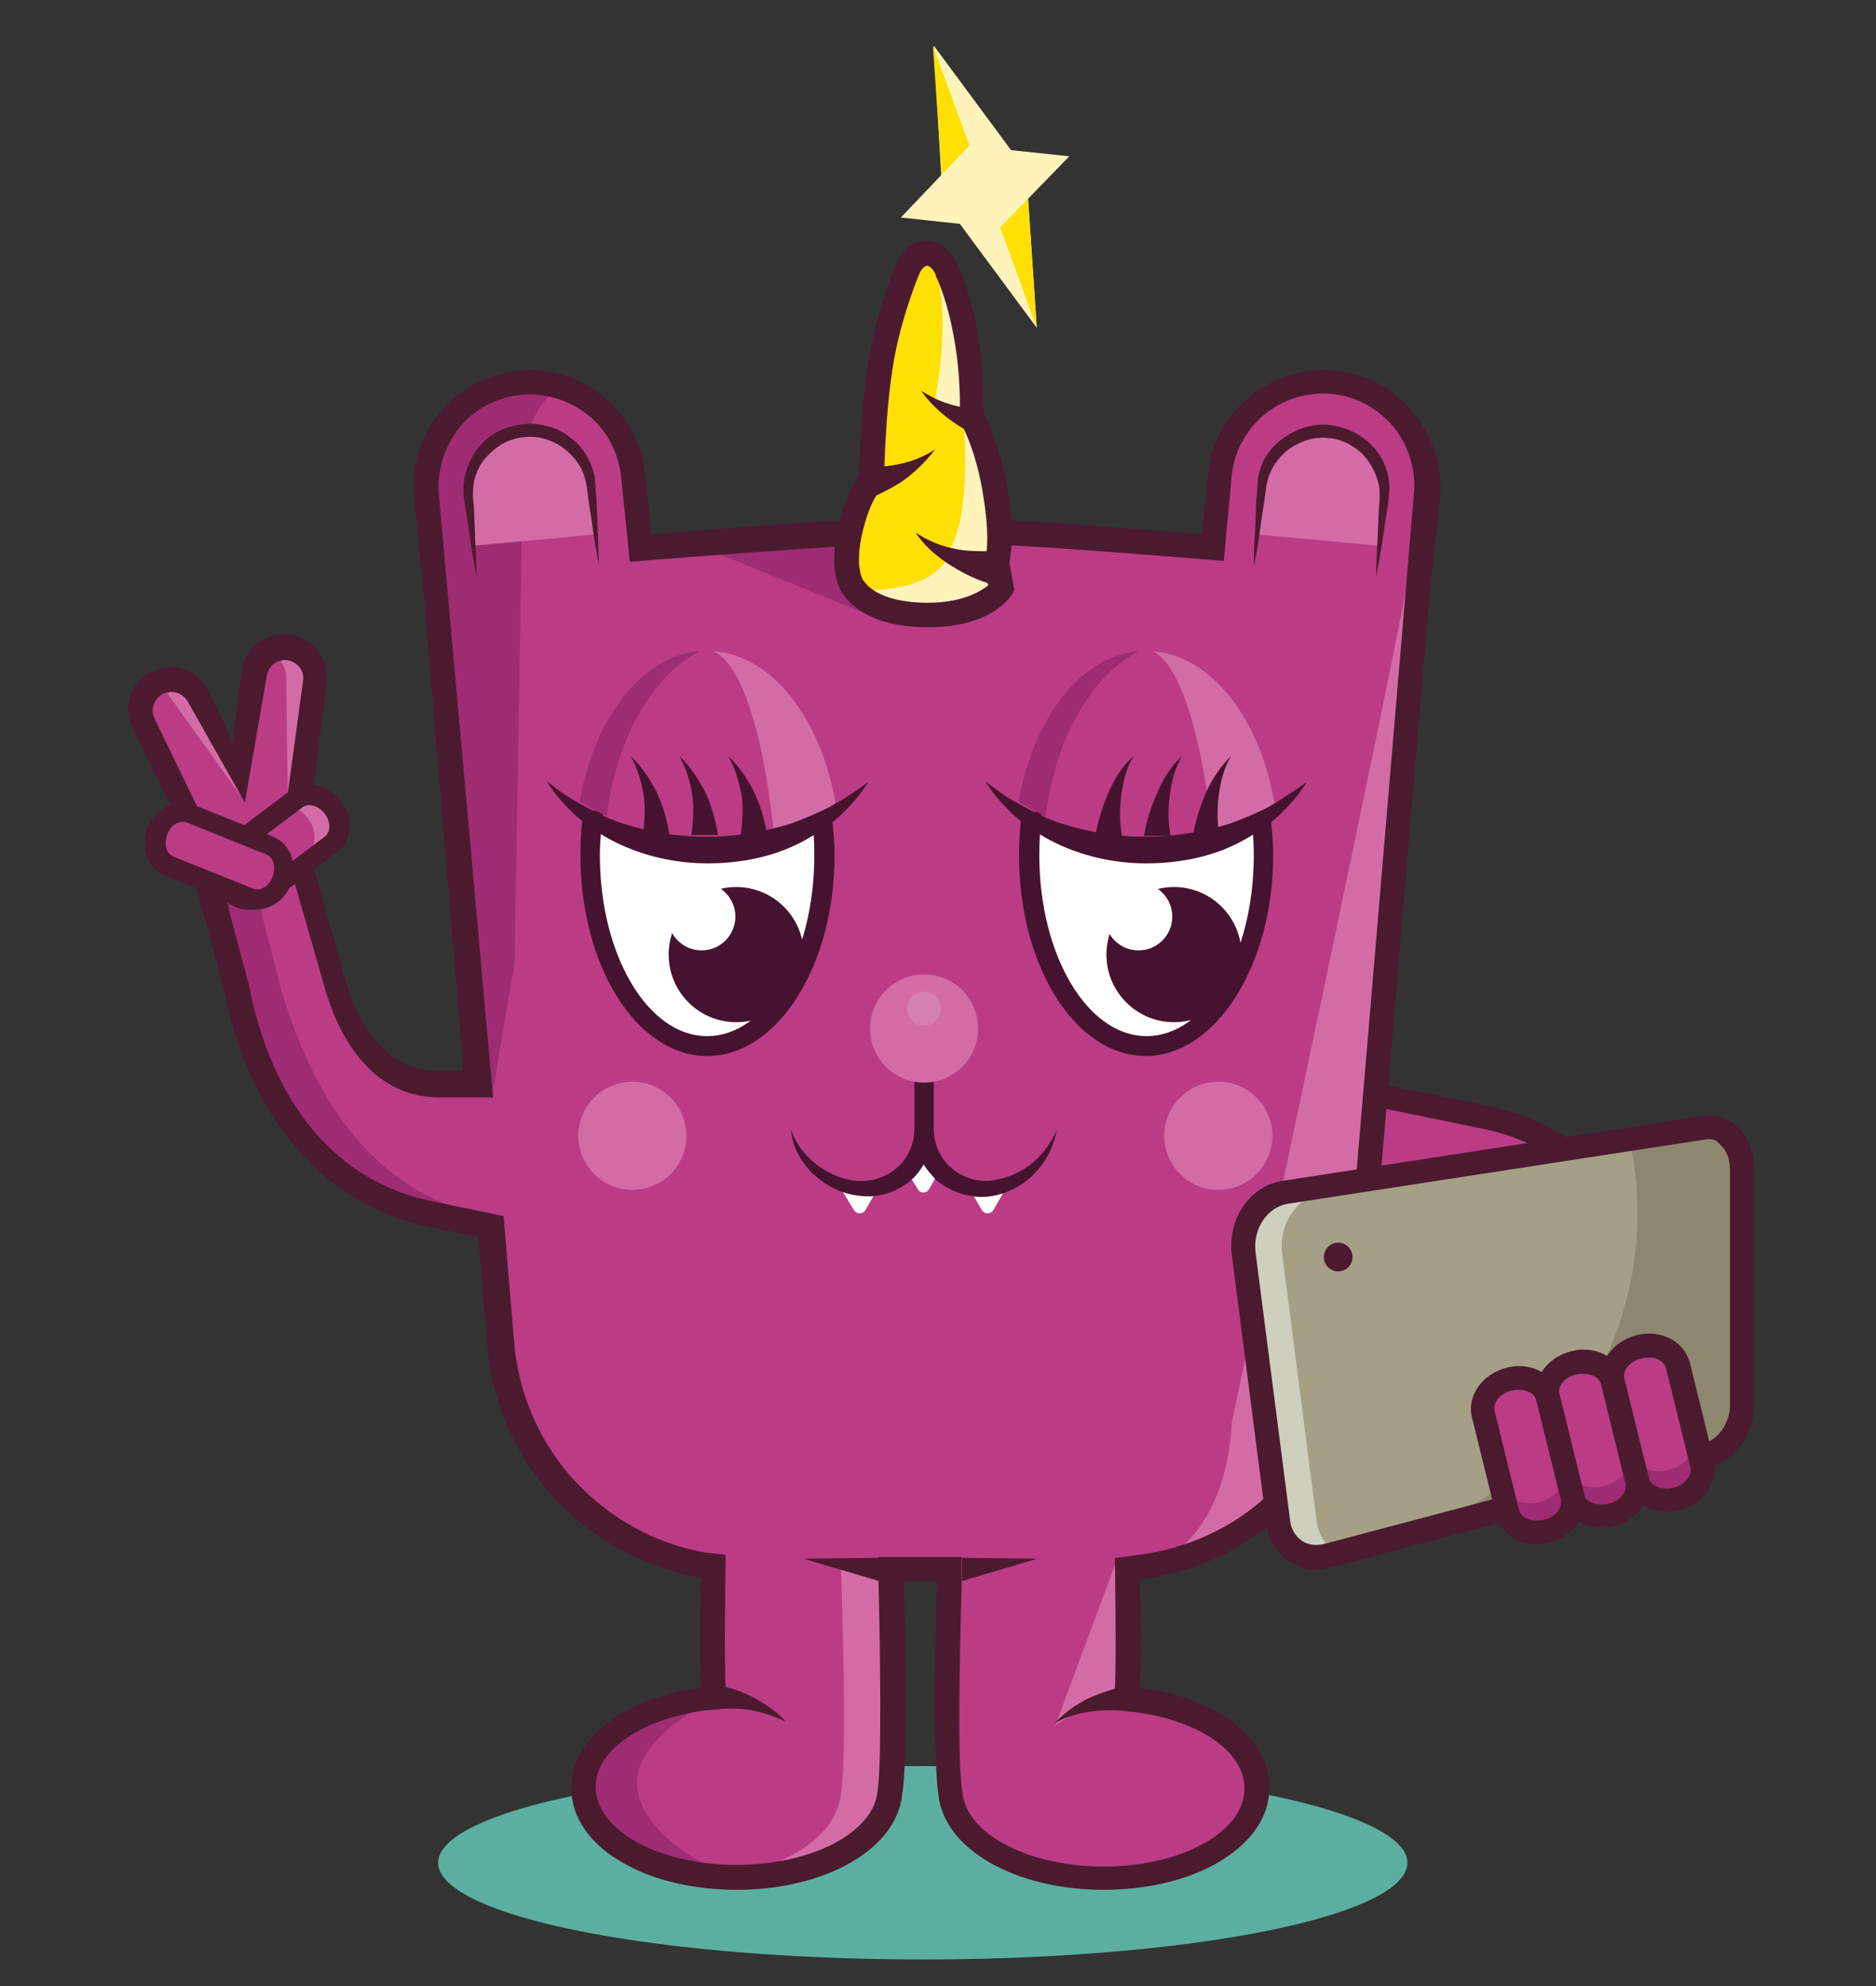 <?xml version="1.0" encoding="utf-8"?>
<!-- Generator: Adobe Illustrator 24.1.0, SVG Export Plug-In . SVG Version: 6.00 Build 0)  -->
<svg version="1.1" id="Ebene_1" xmlns="http://www.w3.org/2000/svg" xmlns:xlink="http://www.w3.org/1999/xlink" x="0px" y="0px"
	 viewBox="0 0 444.4 470.2" style="enable-background:new 0 0 444.4 470.2;" xml:space="preserve">
<rect x="0" y="0" width="444.4" height="470.2" fill="#333333" stroke="none"/>
<style type="text/css">
	.st0{fill:#5BAF9F;}
	.st1{fill:#BB3C85;}
	.st2{fill:#4B1A2F;}
	.st3{fill:#9F2C73;}
	.st4{fill:#D36CA6;}
	.st5{fill:#FFFFFF;}
	.st6{fill:#45132F;}
	.st7{fill:#FFE004;}
	.st8{fill:#FFF3BC;}
	.st9{fill:#D681B4;}
	.st10{fill:#A59F85;}
	.st11{fill:#8D876E;}
	.st12{fill:#CFCFBD;}
</style>
<ellipse class="st0" cx="218.6" cy="441" rx="114.8" ry="22.9"/>
<g>
	<g>
		<g>
			<path class="st1" d="M352.3,264.7c23.9,5.2,40.5,24.8,46,54.2l3.6,15.5l-18.3,14.5l-8.4-28.4c-3.6-13-11.1-24.6-24.6-24.6h-38
				v-39.5L352.3,264.7z"/>
			<path class="st2" d="M382.1,353.7l-9.7-32.3c-2.9-10.3-9-22.5-21.8-22.5h-40.9v-45.8l43.3,8.8c24.8,5.5,42.4,25.8,48.3,56.5
				l4,17.2L382.1,353.7z M315.5,293h35.1c12.8,0,22.7,9.4,27.3,26.7l7.3,24.1l13.4-10.7l-3.1-13.9c-5.5-28.6-21-47-43.9-51.9
				l-36.1-7.4V293z"/>
		</g>
		<g>
			<path class="st1" d="M316.3,90.8c-13.4-1.5-25.6,8.2-27.1,21.6l-1.5,17.2c-25.2-2.1-53.6-4.2-68-4.2s-42.6,2.1-67.6,4.2
				l-1.9-17.2c-1.5-13.4-13.7-23.3-27.1-21.6c-13.7,1.5-23.5,13.7-21.8,27.1l2.3,22.9l9.7,115.5h-9.7c-13.7,0-21-11.5-24.6-24.6
				l-6.7-23.9l-23.1,0.4l6.7,25.2c5.7,29.4,22.1,48.9,46,54.2l14.3,2.9l2.3,27.9c2.3,27.7,23.7,49.4,50.6,52.7
				c-0.2,10.7-0.4,24.4,0,31.1c-17.8,1.5-30.9,10.3-30.9,21.2c0,12,16,21.4,36.3,21.4c19.5,0,35.1-8.6,36.1-20.2
				c1.3-7.4,0.6-38.4,0.2-53.1h13.9c-0.4,14.7-1.1,45.8,0.2,53.1c1.1,11.6,16.6,20.2,36.1,20.2c20.4,0,36.3-9.5,36.3-21.4
				c0-10.9-13-19.5-30.9-21.2c0.6-6.7,0.4-20.2,0-30.9c28.4-1.9,51.5-24.4,53.8-53.1L335,143.7h0.6l2.3-26
				C339.4,104.4,329.8,92.3,316.3,90.8z"/>
			<path class="st3" d="M55.3,231.5c16.4,63.8,58.2,55.9,58.2,55.9c-23.9-5.2-39.1-25.8-47.2-54.2l-7.1-27.9L47.5,208L55.3,231.5z"
				/>
			<path class="st3" d="M150.9,422c0,11.1,15.8,21.2,26.2,22.5c-0.8,0-38.9-0.8-38.9-21s30.9-21.2,30.9-21.2S150.9,410.8,150.9,422z
				"/>
			<path class="st4" d="M264.5,369.5L250,408.5c0,0,6.5-5.2,16.8-6.3L264.5,369.5z"/>
			<path class="st4" d="M210.7,370.3h-11.5c0,2.1,1.7,44.9,0,54.4c-1.1,10.3-13.7,18.3-30.5,19.7c1.9,0.2,3.8,0.2,5.9,0.2
				c19.5,0,35.1-8.6,36.1-20.2C212.4,415,210.9,372.4,210.7,370.3z"/>
		</g>
		<path class="st4" d="M336.1,122.5c1.3,1.3-44.3,214.2-44.3,214.2s-0.2,27.7-20.2,34.2l23.3-8c0,0,23.1-4,30.2-96
			C331.9,174.6,336.1,122.5,336.1,122.5z"/>
		<g>
			<path class="st5" d="M194.5,192c0.4,3.4,0.6,6.7,0.6,10.3c0,25-12.4,45.2-27.7,45.2s-27.7-20.2-27.7-45.2c0-3.6,0.2-7.1,0.8-10.5
				c0,0,8.8,11.6,27.1,11.6S194.5,192,194.5,192z"/>
			<g>
				<path class="st6" d="M167.5,250c-16.6,0-30-21.2-30-47.5c0-3.8,0.2-7.4,0.8-10.9l4.6,0.6c-0.4,3.4-0.8,6.7-0.8,10.3
					c0,23.5,11.3,42.8,25.4,42.8s25.4-19.1,25.4-42.8c0-3.4-0.2-6.7-0.6-10.1l4.6-0.6c0.4,3.6,0.8,7.1,0.8,10.7
					C197.7,228.5,184.3,250,167.5,250z"/>
			</g>
			<g>
				<path class="st3" d="M141.2,192c0.8,0.4,1.7,0.8,2.5,1.3c0.2-0.8,0.2-1.9,0.4-2.7c2.7-17.2,11.1-31.1,21.8-36.5
					c-13.9,1.1-25.2,16-28.6,35.7C138.7,190.5,139.9,191.4,141.2,192z"/>
			</g>
			<g>
				<path class="st4" d="M183.4,198.5c0.8-0.4,9.7-5.7,10.5-6.1c1.3-0.6,2.7-1.5,4-2.3c-3.4-19.9-14.9-34.9-28.8-35.9
					C180.1,159.5,183.4,197.5,183.4,198.5z"/>
			</g>
			<path class="st6" d="M172.5,179c2.5,2.3,4.4,5.2,6.1,8.4c1.5,3.1,2.5,6.7,3.2,10.3h-6.3c0.4-3.1,0.6-6.3,0.2-9.4
				C175,185.1,174.2,181.9,172.5,179z"/>
			<path class="st6" d="M160.9,179c2.5,2.3,4.4,5.2,6.1,8.4c1.5,3.1,2.5,6.7,3.1,10.3h-6.3c0.4-3.1,0.6-6.3,0.2-9.4
				C163.5,185.1,162.6,181.9,160.9,179z"/>
			<path class="st6" d="M149.4,179c2.5,2.3,4.4,5.2,6.1,8.4c1.5,3.1,2.5,6.7,3.1,10.3h-6.3c0.4-3.1,0.6-6.3,0.2-9.4
				C151.9,185.1,151.1,181.9,149.4,179z"/>
			<path class="st6" d="M205.7,185.1c-1.9,3.1-4.4,5.9-7.1,8.4c-2.7,2.3-5.9,4.4-9.2,6.1c-6.7,3.4-14.3,4.8-21.8,4.8
				s-15.1-1.7-21.8-5c-3.4-1.7-6.5-3.8-9.2-6.1c-2.7-2.5-5.2-5.2-7.1-8.4c2.7,2.3,5.7,4.2,8.8,5.9c3.1,1.7,6.1,3.2,9.4,4.2
				c6.5,2.1,13,3.1,19.7,3.1c6.7,0,13.4-1.1,19.9-3.1c3.1-1.1,6.3-2.5,9.4-4C200,189.1,202.9,187.2,205.7,185.1z"/>
		</g>
		<g>
			<path class="st5" d="M244.3,192c-0.4,3.4-0.6,6.7-0.6,10.3c0,25,12.4,45.2,27.7,45.2c15.3,0,27.7-20.2,27.7-45.2
				c0-3.6-0.2-7.1-0.8-10.5c0,0-8.8,11.6-27.1,11.6S244.3,192,244.3,192z"/>
			<g>
				<path class="st6" d="M271.4,250c-16.6,0-30-21.2-30-47.5c0-3.6,0.2-7.1,0.8-10.7l4.6,0.6c-0.4,3.4-0.6,6.7-0.6,10.1
					c0,23.5,11.3,42.8,25.4,42.8c14.1,0,25.4-19.1,25.4-42.8c0-3.4-0.2-6.9-0.8-10.3l4.6-0.6c0.4,3.6,0.8,7.1,0.8,10.9
					C301.6,228.5,288,250,271.4,250z"/>
			</g>
			<circle class="st6" cx="278.1" cy="226" r="16"/>
			<circle class="st5" cx="269.7" cy="217" r="8"/>
			<circle class="st6" cx="174.4" cy="226" r="16"/>
			<circle class="st5" cx="166.2" cy="217" r="8"/>
			<g>
				<path class="st3" d="M245.2,192c0.8,0.4,1.7,0.8,2.5,1.3c0.2-0.8,0.2-1.9,0.4-2.7c2.7-17.2,11.1-31.1,21.8-36.5
					c-13.9,1.1-25.2,16-28.6,35.7C242.4,190.5,243.7,191.4,245.2,192z"/>
			</g>
			<g>
				<path class="st4" d="M287.4,198.5c0.8-0.4,9.7-5.7,10.5-6.1c1.3-0.6,2.7-1.5,4-2.3c-3.4-19.9-14.9-34.9-28.8-35.9
					C283.8,159.5,287.2,197.5,287.4,198.5z"/>
			</g>
			<path class="st6" d="M268.5,179c-1.7,2.9-2.5,6.1-2.9,9.4c-0.4,3.2-0.4,6.5,0.2,9.5h-6.3c0.6-3.6,1.7-7.1,3.1-10.3
				C264.1,184.2,265.9,181.3,268.5,179z"/>
			<path class="st6" d="M280,179c-1.7,2.9-2.5,6.1-2.9,9.4c-0.4,3.2-0.4,6.5,0.2,9.5H271c0.6-3.6,1.7-7.1,3.2-10.3
				C275.6,184.2,277.5,181.3,280,179z"/>
			<path class="st6" d="M291.6,179c-1.7,2.9-2.5,6.1-2.9,9.4c-0.4,3.2-0.4,6.5,0.2,9.5h-6.3c0.6-3.6,1.7-7.1,3.1-10.3
				C287.2,184.2,289.3,181.3,291.6,179z"/>
			<path class="st6" d="M309.6,185.1c-1.9,3.1-4.4,5.9-7.1,8.4c-2.7,2.3-5.9,4.4-9.2,6.1c-6.7,3.4-14.3,4.8-21.8,4.8
				c-7.6,0-15.1-1.7-21.8-5c-3.4-1.7-6.5-3.8-9.2-6.1c-2.7-2.5-5.2-5.2-7.1-8.4c2.7,2.3,5.7,4.2,8.8,5.9c3.2,1.7,6.1,3.2,9.4,4.2
				c6.5,2.1,13,3.1,19.7,3.1s13.4-1.1,20-3.1c3.1-1.1,6.3-2.5,9.4-4C303.7,189.1,306.7,187.2,309.6,185.1z"/>
		</g>
		<circle class="st4" cx="149.8" cy="268.9" r="12.8"/>
		<circle class="st4" cx="288.6" cy="268.9" r="12.8"/>
		<path class="st3" d="M121.9,228.1l1.7-100.2c0,0-3.8-35.5,12.4-36.5c0,0-37-0.4-34.9,26.2S113.7,259,113.7,259l2.9,0.2
			L121.9,228.1z"/>
		<polygon class="st3" points="206.9,146 167.7,130.1 199.2,127.7 202.1,136.8 		"/>
		<g>
			<path class="st4" d="M112.2,129.2l-1.3-11.1c-0.8-8,4.8-15.1,12.8-16.2c8-0.8,15.1,4.8,16.2,12.8l1.3,11.8"/>
			<path class="st2" d="M112.9,136.6c-0.6-3.4-1.3-6.9-1.7-10.3l-0.8-5.2l-0.4-2.5c-0.2-0.8-0.2-1.9-0.2-2.7c0-3.8,1.5-7.6,4-10.5
				c2.5-2.9,6.3-4.6,10.3-5c3.8-0.4,8,0.8,10.9,3.1c3.2,2.3,5.2,5.9,5.9,9.5c0.2,1.9,0.2,3.6,0.4,5.2l0.2,5.2
				c0.2,3.6,0.2,6.9,0.4,10.5c-0.6-3.4-1.3-6.9-1.7-10.3l-0.8-5.2c-0.2-1.7-0.4-3.6-0.8-5c-0.8-3.2-2.9-5.7-5.5-7.6
				c-2.5-1.7-5.7-2.7-8.8-2.3c-3.2,0.2-6.1,1.7-8.2,3.8c-2.3,2.1-3.8,5-4,8.4c0,0.8-0.2,1.7,0,2.5l0.2,2.5l0.2,5.3
				C112.6,129.6,112.9,133,112.9,136.6z"/>
		</g>
		<path class="st2" d="M335,97.9c-4.6-5.7-11.1-9.5-18.5-10.1c-7.4-0.8-14.5,1.3-20.2,5.9s-9.5,11.1-10.1,18.5l-1.5,14.3
			c-24.4-2.1-51.2-4-65.3-4c-13.9,0-40.7,1.9-65.1,4l-1.5-14.3c-0.8-7.4-4.4-13.9-10.1-18.5c-5.7-4.6-13-6.7-20.2-5.9
			c-7.3,0.8-13.9,4.4-18.5,10.1c-4.6,5.7-6.7,13-5.9,20.2l2.3,22.9l0,0l9.4,112.4h-6.5c-12.8,0-18.9-12.2-21.8-22.5l-7.3-26l-29,0.4
			l7.8,28.8c5.9,30.4,23.5,51,48.3,56.3l12,2.5l2.1,25.6c1.3,15.3,8.2,29.4,19.5,39.7c8.8,8,19.5,13.2,31.1,15.3
			c-0.2,9-0.2,19.3,0,26c-17.8,2.3-30.7,12-30.7,23.7c0,7.1,4.6,13.7,12.8,18.1c7.1,4,16.6,6.1,26.5,6.1c21,0,37.8-9.7,39.1-22.5
			c1.3-7.4,0.8-35.1,0.4-50.6h7.8c-0.4,15.5-0.8,43.3,0.4,50.6c1.3,12.8,18.1,22.5,39.1,22.5c9.9,0,19.3-2.1,26.5-6.1
			c8.2-4.6,12.8-10.9,12.8-18.1c0-11.8-12.8-21.4-30.7-23.7c0.4-6.7,0.2-16.6,0-25.6c12.8-1.5,24.6-6.9,34.2-15.8
			c11.3-10.3,18.3-24.6,19.5-39.7l14.7-174.7l2.7-25.6C341.8,110.9,339.7,103.8,335,97.9z M104,117.5c-0.6-5.7,1.1-11.3,4.6-16
			c3.6-4.6,8.8-7.3,14.5-8c5.7-0.6,11.3,1,16,4.6c4.6,3.6,7.3,8.8,8,14.5l2.1,20.4l0,0c0,0,56.3-4.6,70.6-4.6
			c14.9,0,44.5,2.3,70.1,4.4l1.9-20.4c0.6-5.7,3.6-10.9,8-14.5c4.6-3.6,10.3-5.2,16-4.6s10.9,3.6,14.5,8c3.6,4.6,5.2,10.3,4.6,16
			l-17,200.8c-1.3,13.9-7.4,26.7-17.6,35.9c-8.4,7.8-19.1,12.6-30.5,14.1l-5.7,0.8c0,0,0.4,24.8,0,30.9c-2.1,0.6-4,1.3-5.9,2.1
			c-3.2,1.5-6.1,3.6-8.4,6.1c2.9-1.7,6.1-2.5,9.4-2.9c1.5-0.2,3.1-0.2,4.6-0.2s2.9,0.2,4.4,0.4c0.2,0,0.2,0,0.4,0
			c15.1,1.9,26.2,9.2,26.2,18.1c0,10.3-14.9,18.5-33.4,18.5c-17.9,0-32.6-7.8-33.4-17.6c-1.3-6.3-0.6-34.4-0.2-49.8v-5.9h-19.7v5.5
			c0.4,15.5,0.8,43.5-0.2,49.8c-0.8,9.9-15.5,17.6-33.4,17.6c-18.5,0-33.4-8.2-33.4-18.5c0-8.8,11.3-16.2,26.2-18.1
			c0.2,0,0.2,0,0.4,0c1.5-0.2,2.9-0.2,4.4-0.4c1.5,0,3.1,0,4.6,0.2c3.2,0.4,6.5,1.5,9.5,2.9c-2.3-2.5-5.2-4.4-8.4-6.1
			c-1.9-0.8-3.8-1.7-5.9-2.1c-0.4-6.3,0-31.3,0-31.3l-5.2-0.6c-10.1-1.9-19.5-6.5-27.3-13.7c-10.3-9.4-16.4-22.3-17.6-35.9l-2.5-30
			l-16.4-3.4c-22.9-4.4-38.4-22.9-43.9-51.2l-6.9-25.8l17.2-0.2l7.4,25.8c4.8,17.2,14.5,26.7,27.3,26.7h12.8L104,117.5z"/>
		<g>
			<path class="st4" d="M326.6,129.2l1.3-11.1c0.8-8-4.8-15.1-12.8-16.2c-8-1-15.1,4.8-16.2,12.8l-1.3,11.8"/>
			<path class="st2" d="M326,136.6c0-3.6,0.2-6.9,0.4-10.5l0.2-5.2l0.2-2.5c0-0.8,0-1.7,0-2.5c-0.4-3.2-1.9-6.1-4-8.4
				c-2.3-2.1-5-3.6-8.2-3.8c-3.1-0.4-6.1,0.6-8.8,2.3c-2.5,1.7-4.6,4.4-5.5,7.6c-0.4,1.5-0.6,3.4-0.8,5l-0.8,5.2
				c-0.4,3.4-1,6.9-1.7,10.3c0-3.6,0.2-6.9,0.4-10.5l0.2-5.2c0.2-1.7,0.2-3.4,0.4-5.2c0.6-3.8,2.7-7.1,5.9-9.4s7.1-3.6,10.9-3.2
				c3.8,0.4,7.6,2.1,10.3,5c2.7,2.7,4.2,6.7,4,10.5c0,0.8-0.2,1.9-0.2,2.7l-0.4,2.5l-0.8,5.2C327.3,129.6,326.6,133.2,326,136.6z"/>
		</g>
		<path class="st7" d="M224.4,63.7c0,0,2.5,5,4.4,14.7c1.9,10.1,1.5,19.7,1.5,19.7s3.6,6.5,5.7,17.9c2.1,11.3,0.2,16.8,0.2,16.8
			l1.1,5.9c0,0-3.6,6.5-17.4,6.5c-14.1,0-17.4-6.5-17.4-6.5s-2.7-3.1-1.1-12.4s5.2-13,5.2-13s0.4-14.7,2.1-26.9s6.5-23.3,6.5-23.3
			C217.2,58.4,221.8,58.2,224.4,63.7z"/>
		<path class="st8" d="M203.2,139.7c0,0,17.4,1.3,21.6-8.4l12.2,6.3C236.8,137.4,226,155.5,203.2,139.7z"/>
		<path class="st8" d="M224.8,130.1c0,0,5-5,3.6-29.2c0,0,9.2,10.5,7.8,30.2L224.8,130.1z"/>
		<path class="st8" d="M221.4,95c0,0,4.2-19.5,0-32.1c0,0,6.1,5.2,7.1,14.5s0,21,0,21L221.4,95z"/>
		<g>
			<path class="st2" d="M239.1,133.2c0.4-1.9,1.3-7.8-0.4-17.4c-1.7-9.7-4.6-16-5.7-18.1c0-2.5,0-10.9-1.5-19.5
				c-1.9-9.7-4.2-14.9-4.6-15.5c-1.7-3.6-4.4-5.7-7.6-5.7c-2.9,0-5.7,2.3-7.1,5.7c-0.2,0.4-4.8,11.5-6.7,23.9
				c-1.5,10.5-1.9,22.7-2.1,26.2c-1.3,1.7-3.8,5.9-5.2,13.4c-1.7,9.2,0.6,13.2,1.5,14.5c1.1,1.5,5.7,7.8,20,7.8
				c15.3,0,19.5-7.1,20.2-8l0.4-0.8L239.1,133.2z M219.7,142.7c-11.8,0-14.9-4.8-14.9-5l-0.4-0.4c-0.2-0.4-1.7-3.2-0.4-9.9
				c1.1-5.2,2.5-8.4,3.6-10.1c2.7-1.3,5.5-2.7,7.8-4.6c2.3-1.9,4.4-4,6.1-6.3c-3.8,2.5-7.8,3.6-12,4c0.2-5,0.6-14.7,1.9-22.9
				c1.7-11.6,6.3-22.5,6.3-22.5c0.6-1.5,1.5-2.1,1.9-2.1c0.4,0,1.5,0.6,2.1,2.3v0.2c0,0,2.5,4.8,4.2,14.1c1.3,6.7,1.5,13.4,1.5,16.8
				c-3.1-0.6-6.3-1.9-9.2-3.8c2.5,3.6,6.1,6.7,10.1,9c1.1,2.3,3.4,7.8,4.6,15.8c1.1,6.5,1.1,10.9,0.8,13.2c-2.5,0-5,0-7.6-0.6
				c-3.2-0.6-6.3-1.9-9.2-3.8c1.9,2.9,4.6,5.3,7.6,7.3c2.9,1.9,6.1,3.6,9.4,4.6l0.2,0.6C232.8,139.5,228.8,142.7,219.7,142.7z"/>
		</g>
		<g>
			<g>
				<path class="st5" d="M217.4,281.5c0.6,1.1,2.1,1.1,2.7,0l3.4-5.9h-9.7L217.4,281.5z"/>
				<path class="st5" d="M229.2,280.6l3.4,5.9c0.6,1,2.1,1,2.7,0l3.4-5.9H229.2z"/>
				<path class="st5" d="M202.3,286.5c0.6,1,2.1,1,2.7,0l3.4-5.9h-9.7L202.3,286.5z"/>
			</g>
			<path class="st6" d="M243.7,276c-2.9,2.1-6.5,3.4-9.9,3.6c-3.4,0-6.7-1.3-9-3.6c-2.3-2.3-3.6-5.5-3.6-8.6v-12.2h-4.6v12.2
				c0,3.1-1.3,6.3-3.6,8.6c-2.3,2.3-5.7,3.6-9,3.6c-3.4,0-6.9-1.3-9.9-3.4c-2.9-2.1-5.5-5-6.7-8.8c0.2,4,2.3,7.6,5.2,10.5
				c2.9,2.7,6.7,4.8,11.1,5.2c4.2,0.6,8.8-0.8,12.2-3.8c1.3-1.1,2.1-2.3,2.9-3.6c0.8,1.3,1.9,2.5,2.9,3.6c3.4,2.9,8,4.4,12.2,4
				c4.2-0.4,8.2-2.5,10.9-5.2c2.9-2.9,4.8-6.5,5.5-10.5C248.9,270.8,246.6,273.9,243.7,276z"/>
			<circle class="st4" cx="218.9" cy="243.5" r="12.8"/>
			<circle class="st9" cx="218.9" cy="238.8" r="4"/>
		</g>
		<g>
			<g>
				<path class="st1" d="M71.3,188.6l3.4-27.3c0.4-4-2.3-7.6-6.3-8c-4-0.4-7.6,2.3-8,6.3L57,185.5l-10.1-20.6
					c-1.7-3.6-6.1-5-9.7-3.4c-3.6,1.7-5,6.1-3.4,9.7l9.9,20.4c-3.6,2.7-5.7,6.1-5.5,9.7c0.4,7.1,42,4.2,41.6-2.9
					C79.7,194.1,76.3,190.5,71.3,188.6z"/>
				<path class="st4" d="M40.2,164.9l17.9,25l-10.9-25c-1.7-3.6-6.1-5-9.7-3.4c-0.2,0-0.2,0.2-0.4,0.2
					C38.3,162.4,39.4,163.4,40.2,164.9z"/>
				<path class="st4" d="M71.3,188.6l3.4-27.3c0.4-4-2.3-7.6-6.3-8c-1.5-0.2-3.2,0.2-4.4,0.8c2.5,1.5,4,4.2,3.8,7.1l0.4,29.2
					C73.2,192.4,76.3,190.5,71.3,188.6z"/>
			</g>
			<path class="st2" d="M54.3,215.5c-4.8-0.4-5.9,0.8-7.6-4.8c-1.9-6.5-6.3-20-6.3-20l-9-18.3c-2.5-5-0.4-11.1,4.6-13.4
				c5-2.5,11.1-0.4,13.4,4.6l5.7,11.8l2.1-16.4c0.4-2.7,1.7-5,3.8-6.7c2.1-1.7,4.8-2.3,7.6-2.1c2.7,0.4,5,1.7,6.7,3.8
				c1.7,2.1,2.3,4.8,2.1,7.6l-3.2,25.2c5,2.5-1.1,12.4,0,18.1c0.2,0.6-7.1-2.7-7.1-2.7c1.5-0.6,2.1-1.1,3.2-1.9
				c1.7-1.3,3.8-7.4-0.4-9l-2.1-0.8l4-29.4c0.2-1-0.2-2.3-0.8-3.1c-0.6-0.8-1.7-1.5-2.9-1.7c-1-0.2-2.3,0.2-3.2,0.8
				c-0.8,0.6-1.5,1.7-1.7,2.9l-5.2,30l-13.4-23.7c-0.8-1.5-2.3-2.5-4-2.5c-0.6,0-1.3,0.2-1.9,0.4c-2.1,1.1-3.2,3.6-2.1,5.9
				l10.9,22.5l-1.9,1.5c-1.7,1.3,0.8,14.5,7.3,15.5L54.3,215.5z"/>
		</g>
		<g>
			<path class="st1" d="M70.2,189.1l-16.2,12.2c-2.5,1.9-2.7,5.9-0.4,8.8c2.3,2.9,6.1,3.8,8.6,1.9l16.2-12.2
				c2.5-1.9,2.7-5.9,0.4-8.8C76.7,188,72.7,187.2,70.2,189.1z"/>
			<path class="st4" d="M78.8,191.2c-2.3-2.9-6.1-3.8-8.6-1.9l-1.9,1.5c1.7,0.2,3.4,1.3,4.6,2.9c2.3,2.9,2.1,6.9-0.4,8.8l-14.3,10.9
				c1.5,0.2,2.7,0,4-0.8l16.2-12.2C80.9,197.9,81.1,194.1,78.8,191.2z"/>
			<g>
				<path class="st2" d="M79.9,201.7l-16.2,12.2c-3.6,2.7-8.8,1.7-12-2.3c-2.9-4-2.5-9.4,0.8-12.2l16.2-12.2c3.6-2.7,8.8-1.7,12,2.3
					C83.9,193.7,83.5,199.1,79.9,201.7z M55.5,203.3c-1.5,1.1-1.5,3.6,0,5.5c1.5,1.9,3.8,2.5,5.2,1.5l16.2-12.2
					c1.5-1.1,1.5-3.6,0-5.5c-1.5-1.9-3.8-2.5-5.2-1.5L55.5,203.3z"/>
			</g>
		</g>
		<g>
			<path class="st1" d="M63.9,200.2L45,192.6c-2.9-1.3-6.3,0.6-7.8,4.2c-1.5,3.4-0.2,7.1,2.7,8.4l18.9,7.6c2.9,1.3,6.3-0.6,7.8-4.2
				S66.9,201.2,63.9,200.2z"/>
			<g>
				<path class="st2" d="M58,214.9l-18.9-7.6c-4.2-1.7-5.9-6.7-4.2-11.3c1.9-4.6,6.7-7.1,10.9-5.5l18.9,7.6
					c4.2,1.7,5.9,6.7,4.2,11.3C67.1,214.1,62.2,216.4,58,214.9z M44.2,194.7c-1.7-0.6-3.8,0.6-4.6,2.9c-0.8,2.3-0.2,4.6,1.5,5.2
					l18.9,7.6c1.7,0.6,3.8-0.6,4.6-2.9s0.2-4.6-1.5-5.2L44.2,194.7z"/>
			</g>
		</g>
		<g>
			<path class="st10" d="M404.5,344.3l-90.1,23.9c-5.7,1.5-10.9-2.1-11.8-8l-8.2-63.6c-0.8-6.9,3.6-13.4,10.1-14.5l99.3-15.3
				c4.8-0.8,8.6,3.6,8.6,9.7v55.9C412.5,337.7,409,343,404.5,344.3z"/>
			<path class="st11" d="M403.9,267l-17.9,2.7c1.3,5.7,1.9,11.6,1.9,17.6c0,35.1-22.3,64.9-53.3,75.6l69.9-18.7
				c4.4-1.3,8-6.3,8-11.8v-55.9C412.5,270.5,408.5,266.1,403.9,267z"/>
			<path class="st12" d="M311.9,360.2l-8.2-63.6c-0.8-6.9,3.6-13.4,10.1-14.5l94.3-14.5c-1.3-0.6-2.7-1.1-4.2-0.8l-99.3,15.3
				c-6.3,1-10.9,7.6-10.1,14.5l8.2,63.6c0.8,5.9,6.1,9.4,11.8,8l2.5-0.6C314.2,366.3,312.4,363.6,311.9,360.2z"/>
			<g>
				<path class="st2" d="M311.9,371.6c-2.3,0-4.6-0.6-6.7-2.1c-2.9-1.9-4.8-5-5.2-8.8l-8.2-63.6c-1.1-8.6,4.4-16.6,12.4-17.6
					l99.3-15.3c2.7-0.4,5.5,0.4,7.8,2.3c2.7,2.3,4.2,6.1,4.2,10.3v55.9c0,6.5-4.4,13-10.1,14.5l-90.1,23.9
					C314,371.3,313,371.6,311.9,371.6z M405,269.7c-0.2,0-0.4,0-0.6,0L305,285c-4.8,0.8-8.2,5.9-7.6,11.3l8.2,63.6
					c0.2,2.1,1.3,3.8,2.7,4.8c1.5,1.1,3.4,1.3,5.5,0.8l90.1-23.9c3.1-0.8,5.9-4.8,5.9-8.8v-55.9c0-2.5-0.8-4.6-2.3-5.9
					C406.6,269.9,405.8,269.7,405,269.7z"/>
			</g>
		</g>
		<g>
			<polygon class="st2" points="190.3,369 208.2,368.8 208.2,374.3 			"/>
			<polygon class="st2" points="245.8,369 227.9,368.8 227.9,374.3 			"/>
		</g>
		<g>
			<path class="st1" d="M403.1,346.6l-5.7-23.1c-0.8-3.6-5-5.7-9.2-4.6c-4.2,1-6.9,4.8-6.1,8.4l5.7,23.1c0.8,3.6,5,5.7,9.2,4.6
				C401.4,353.9,404.1,350.1,403.1,346.6z"/>
			<path class="st1" d="M387.7,350.3l-5.7-23.1c-0.8-3.6-5-5.7-9.2-4.6c-4.2,1-6.9,4.8-6.1,8.4l5.7,23.1c0.8,3.6,5,5.7,9.2,4.6
				C386.1,357.7,388.8,353.9,387.7,350.3z"/>
			<path class="st1" d="M372.4,354.1l-5.7-23.1c-0.8-3.6-5-5.7-9.2-4.6c-4.2,1-6.9,4.8-6.1,8.4l5.7,23.1c0.8,3.6,5,5.7,9.2,4.6
				C370.5,361.5,373.3,357.7,372.4,354.1z"/>
			<path class="st3" d="M395.3,348c4.2-1,6.9-4.8,6.1-8.4l1,4.2c0.8,3.6-1.9,7.4-6.1,8.4c-4.2,1-8.4-1.1-9.2-4.6l-1-4.2
				C386.9,347,391.1,349.1,395.3,348z"/>
			<g>
				<path class="st2" d="M385.2,351l-5.7-23.1c-1.3-5,2.3-10.3,8.2-11.8c5.7-1.5,11.3,1.5,12.6,6.5l5.7,23.1
					c1.3,5-2.3,10.3-8.2,11.8C391.9,359,386.5,356,385.2,351z M394.7,324.1c-0.4-2.1-3.1-3.2-5.9-2.5s-4.6,2.9-4,5l5.7,23.1
					c0.4,2.1,3.2,3.2,5.9,2.5c2.7-0.6,4.6-2.9,4-5L394.7,324.1z"/>
			</g>
			<path class="st3" d="M380,351.8c4.2-1,6.9-4.8,6.1-8.4l1,4.2c0.8,3.6-1.9,7.3-6.1,8.4c-4.2,1-8.4-1.1-9.2-4.6l-1.1-4.2
				C371.6,350.8,375.8,352.9,380,351.8z"/>
			<g>
				<path class="st2" d="M369.7,354.8l-5.7-23.1c-1.3-5,2.3-10.3,8.2-11.8c5.7-1.5,11.3,1.5,12.6,6.5l5.7,23.1
					c1.3,5-2.3,10.3-8.2,11.8C376.6,362.7,370.9,359.8,369.7,354.8z M379.3,327.9c-0.4-2.1-3.1-3.1-5.9-2.5s-4.6,2.9-4,5l5.7,23.1
					c0.4,2.1,3.1,3.1,5.9,2.5s4.6-2.9,4-5L379.3,327.9z"/>
			</g>
			<path class="st3" d="M364.6,355.6c4.2-1.1,6.9-4.8,6.1-8.4l1.1,4.2c0.8,3.6-1.9,7.4-6.1,8.4c-4.2,1.1-8.4-1-9.2-4.6l-1-4.2
				C356.2,354.5,360.4,356.6,364.6,355.6z"/>
			<g>
				<path class="st2" d="M354.4,358.7l-5.7-23.1c-1.3-5,2.3-10.3,8.2-11.8c5.7-1.5,11.3,1.5,12.6,6.5l5.7,23.1
					c1.3,5-2.3,10.3-8.2,11.8C361.3,366.7,355.6,363.8,354.4,358.7z M364,331.7c-0.4-2.1-3.2-3.1-5.9-2.5c-2.7,0.6-4.6,2.9-4,5
					l5.7,23.1c0.4,2.1,3.1,3.1,5.9,2.5s4.6-2.9,4-5L364,331.7z"/>
			</g>
		</g>
		<circle class="st2" cx="317" cy="297.6" r="3.4"/>
	</g>
	<g>
		<polygon class="st8" points="221.2,10.8 243.1,40.4 245.6,77.6 223.3,47.5 		"/>
		<polygon class="st7" points="233.2,44.2 221,10.8 223.5,47.7 		"/>
		<polygon class="st7" points="233.4,44.2 245.6,77.6 243.1,40.6 		"/>
		<polygon class="st8" points="213.4,51.5 229.6,34.5 253.3,37 236.8,54 		"/>
	</g>
</g>
</svg>

